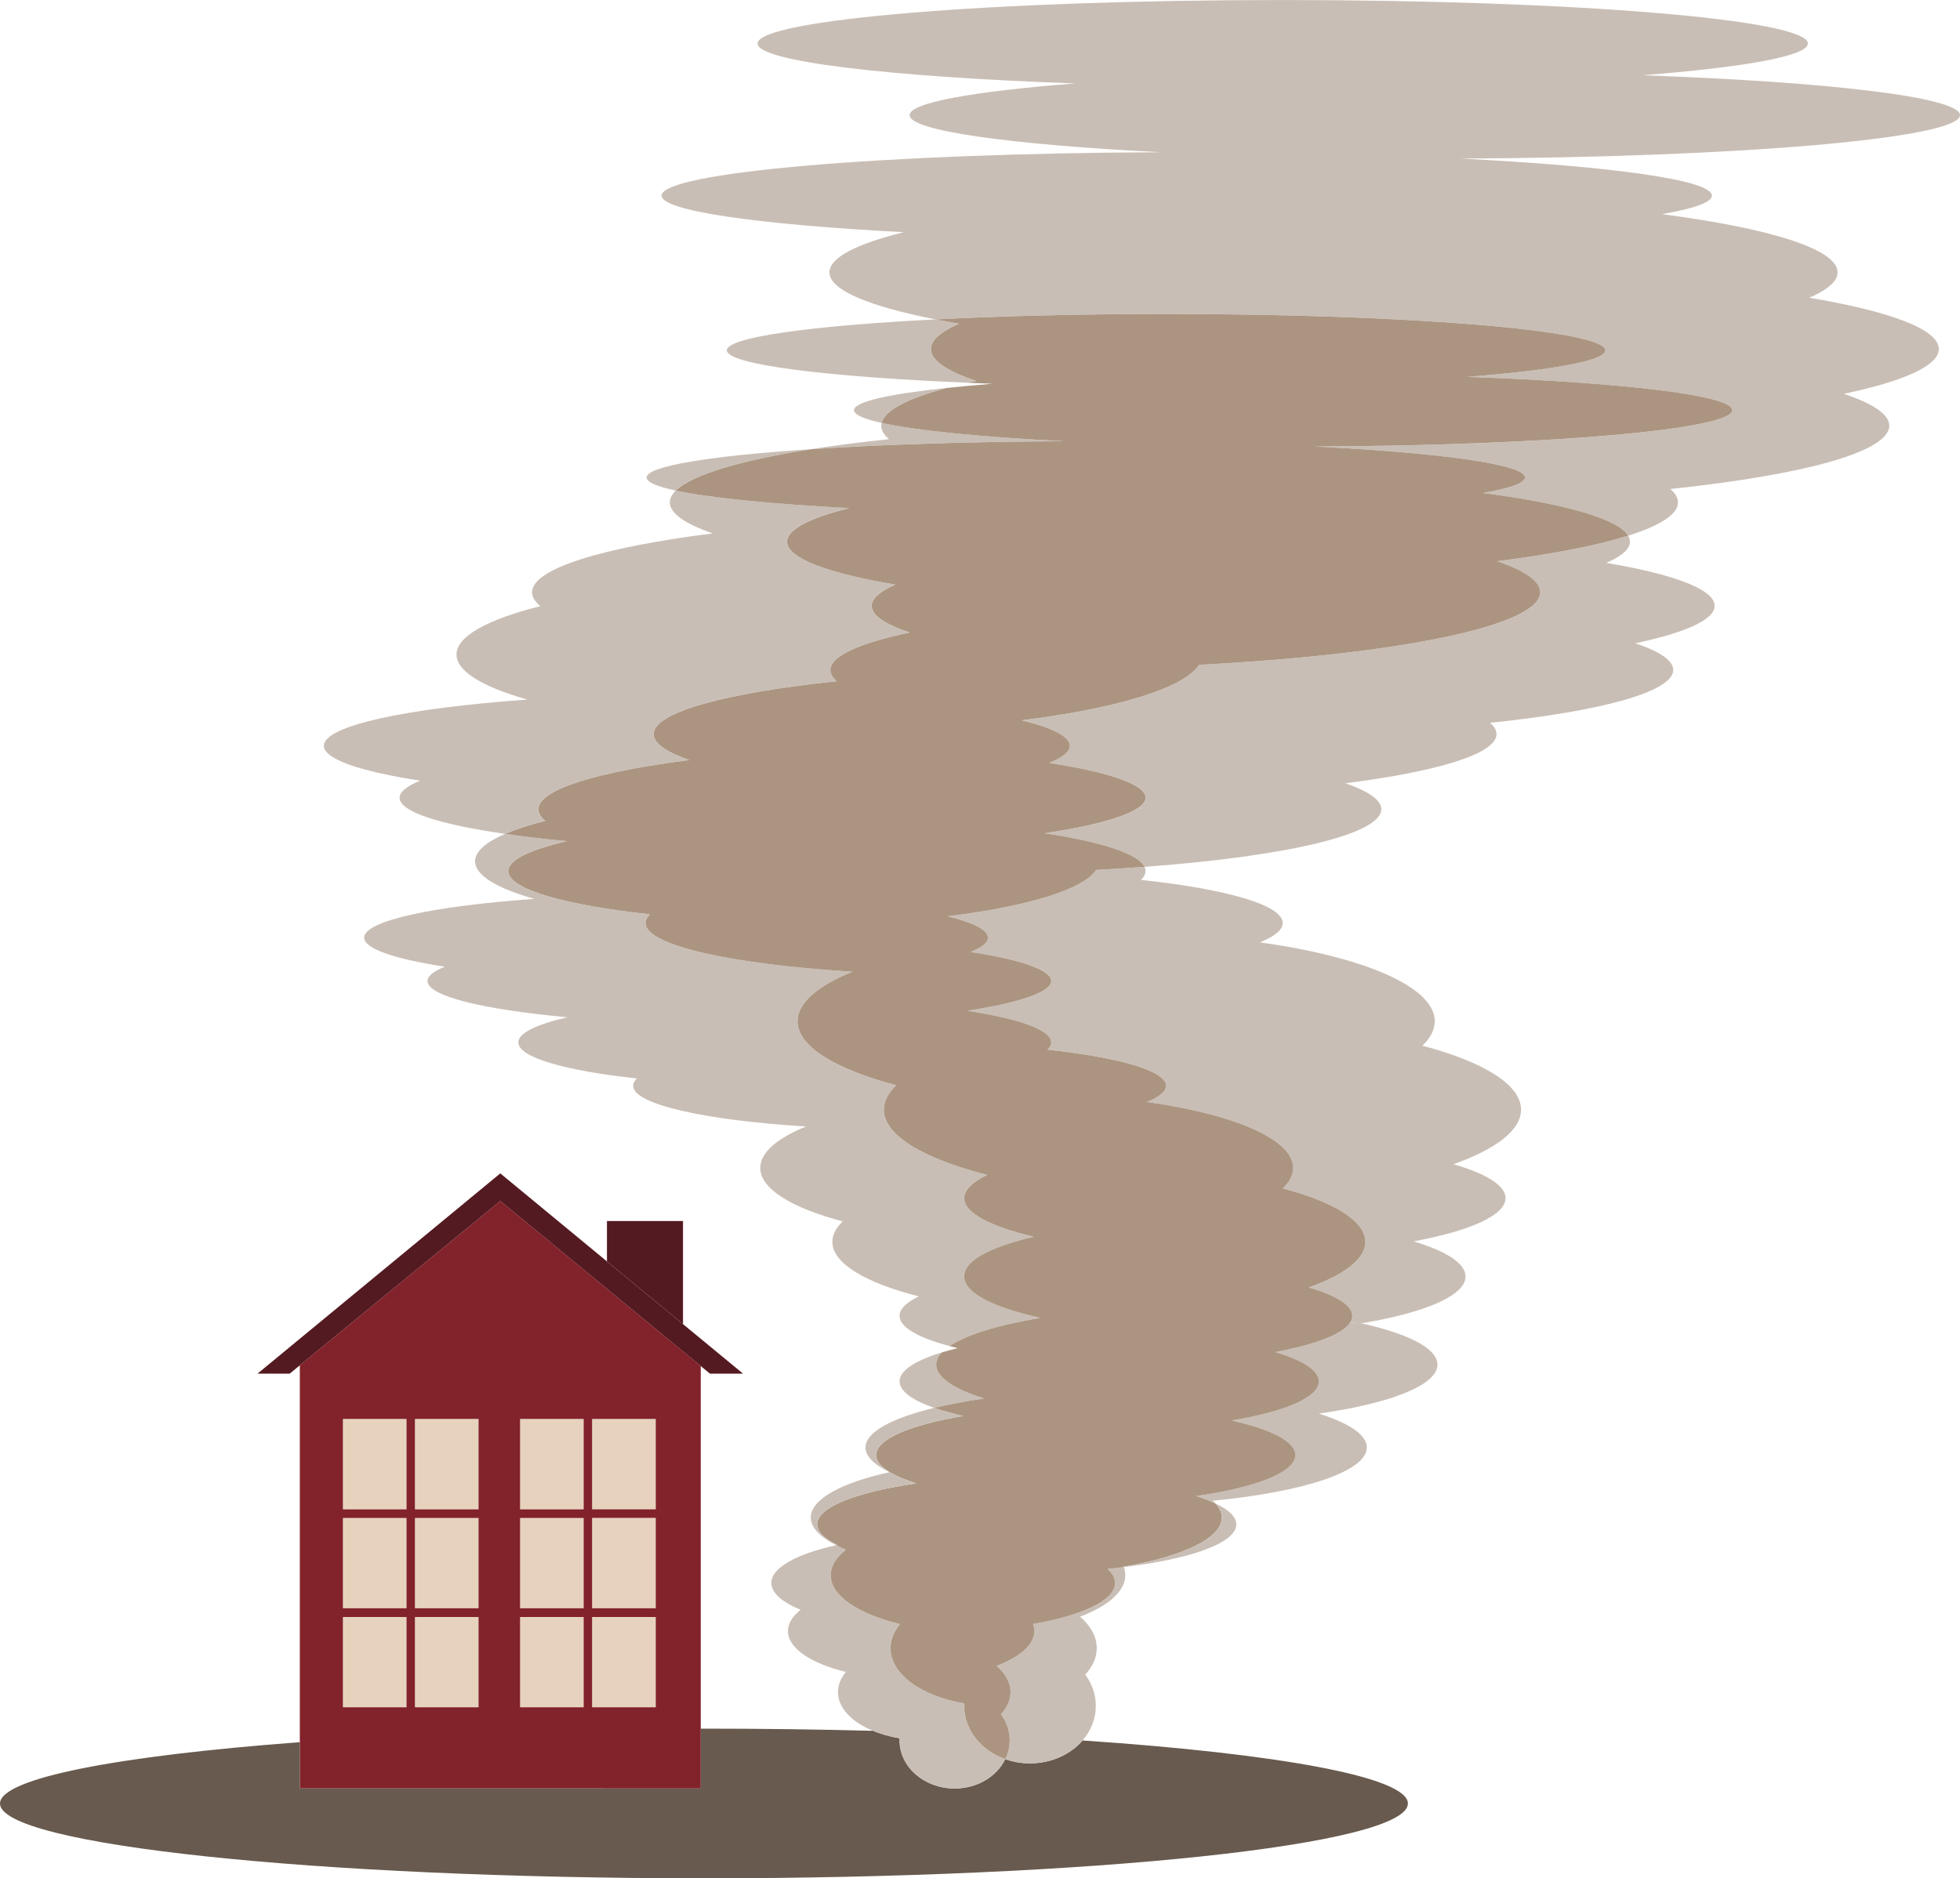 <svg id="_лой_2" xmlns="http://www.w3.org/2000/svg" width="1080" height="1035.24" viewBox="0 0 1080 1035.24"><g id="Nature06_128556214"><g id="Nature06_128556214-2"><path d="M334.44 695.23 376.35 729.8 409.43 757.09H391.19L386.13 752.93 275.67 661.97 165.21 752.52 159.64 757.09H141.9L275.67 646.72 334.44 695.23z" fill="#541a21"/><path d="M376.35 672.97V729.8L334.44 695.23V672.97H376.35z" fill="#541a21"/><path d="M326.26 891.22h35.07V941H326.26z" fill="#e7d3bd"/><path d="M286.57 891.22h35.02V941H286.57z" fill="#e7d3bd"/><path d="M286.57 836.64h35.02v49.78H286.57z" fill="#e7d3bd"/><path d="M326.26 836.64h35.07v49.78H326.26z" fill="#e7d3bd"/><path d="M326.26 782.07h35.07v49.82H326.26z" fill="#e7d3bd"/><path d="M286.57 782.07h35.02v49.82H286.57z" fill="#e7d3bd"/><path d="M188.97 782.07H224v49.82H188.97z" fill="#e7d3bd"/><path d="M228.65 782.07h35.03v49.82H228.65z" fill="#e7d3bd"/><path d="M228.65 836.64h35.03v49.78H228.65z" fill="#e7d3bd"/><path d="M188.97 836.64H224v49.78H188.97z" fill="#e7d3bd"/><path d="M188.97 891.22H224V941H188.97z" fill="#e7d3bd"/><path d="M228.65 891.22h35.03V941H228.65z" fill="#e7d3bd"/><path d="M223.99 831.89v-49.82h-35.03v49.82h35.03zm0 54.53v-49.78h-35.03v49.78h35.03zm0 54.57v-49.78h-35.03v49.78h35.03zm4.66-49.78v49.78h35.03v-49.78h-35.03zm35.03-4.8v-49.78h-35.03v49.78h35.03zm0-54.53v-49.82h-35.03v49.82h35.03zm57.92.0v-49.82h-35.02v49.82h35.02zm0 54.53v-49.78h-35.02v49.78h35.02zm0 54.57v-49.78h-35.02v49.78h35.02zm4.66-49.78v49.78h35.07v-49.78h-35.07zm35.07-4.8v-49.78h-35.07v49.78h35.07zm0-54.53v-49.82h-35.07v49.82h35.07zm24.8 120.86v32.99H165.21v-233.22l110.46-90.55 110.46 90.95v199.83z" fill="#82222b"/><path d="M596.54 959.27c107.78 7.28 179.24 20.13 179.24 34.75.0 22.76-173.67 41.22-387.89 41.22S0 1016.79.0 994.02c0-13.94 65.07-26.29 164.71-33.76h.5v25.48h220.92v-32.99h1.76c31.86.0 62.81.41 92.45 1.18l.09-.23c4.53 1.94 9.73 3.44 15.34 4.39l-.09 1.09c0 14.71 13.62 26.56 30.36 26.56 12.53.0 23.3-6.65 27.87-16.2 4.21 1.54 8.82 2.35 13.62 2.35 11.81.0 22.35-4.93 29.01-12.62z" fill="#685a4e"/><path d="M356.3 263.18c0-6.33 35.34-11.95 90.64-15.61-38.83 6.11-65.61 14.03-74.57 22.81-10.36-2.22-16.07-4.62-16.07-7.2z" fill="#c9beb5"/><path d="M485.77 233.09c19.05 4.21 54.75 7.78 100.55 10.09-52.67.23-100.86 1.81-139.37 4.39 12.99-2.04 27.38-3.89 42.85-5.52-2.76-2.4-4.21-4.89-4.21-7.42.0-.5.04-1.04.18-1.54z" fill="#c9beb5"/><path d="M521.56 213.81c-21.31 5.75-34.16 12.26-35.79 19.28-9.82-2.17-15.21-4.57-15.21-7.01.0-4.62 19.05-8.87 51-12.26z" fill="#c9beb5"/><path d="M515.81 752.11c0 6.97 9.78 13.44 26.38 18.69-10.09 1.45-19.32 3.17-27.46 5.16-12.04-4.21-19.05-9.23-19.05-14.61.0-5.97 8.64-11.49 23.21-15.93-1.99 2.13-3.08 4.39-3.08 6.7z" fill="#c9beb5"/><path d="M569.21 895.06c27.1-4.66 45.2-13.03 45.2-22.63.0-2.67-1.44-5.29-4.12-7.74 3.08-.27 6.07-.63 8.96-.99.54 1.44.81 2.98.81 4.48.0 8.96-9.59 17.11-24.93 22.86 5.79 4.98 9.19 10.95 9.19 17.33.0 5.25-2.26 10.18-6.34 14.57 3.67 4.98 5.84 10.86 5.84 17.19.0 7.19-2.71 13.8-7.28 19.14-6.66 7.69-17.2 12.62-29.01 12.62-4.8.0-9.41-.81-13.62-2.35 1.59-3.17 2.44-6.7 2.44-10.36.0-5.29-1.81-10.23-4.84-14.39 3.34-3.67 5.29-7.79 5.29-12.17.0-5.34-2.85-10.32-7.69-14.48 12.81-4.84 20.81-11.63 20.81-19.14.0-1.31-.23-2.62-.72-3.94z" fill="#c9beb5"/><path d="M553.91 969.54c-4.57 9.55-15.34 16.2-27.87 16.2-16.74.0-30.36-11.86-30.36-26.56l.09-1.09c-5.61-.95-10.81-2.44-15.34-4.39-11.36-4.84-18.69-12.49-18.69-21.09.0-3.98 1.58-7.74 4.34-11.09-19.14-4.71-31.91-13.03-31.91-22.53.0-4.21 2.49-8.19 6.97-11.72-10.18-4.26-16.11-9.37-16.11-14.84.0-8.42 13.89-15.93 35.7-20.77 1.63.86 3.39 1.67 5.29 2.44-5.34 4.25-8.37 9.01-8.37 14.07.0 11.36 15.25 21.31 38.19 26.93-3.31 4.03-5.21 8.56-5.21 13.26.0 14.43 17.19 26.56 40.68 30.45.0.45-.09.86-.09 1.31.0 13.35 9.37 24.75 22.67 29.41z" fill="#c9beb5"/><path d="M659.17 824.56c32.76-4.71 54.61-13.08 54.61-22.58.0-7.51-13.44-14.25-35.07-19.05 29.05-4.84 48.01-12.71 48.01-21.58.0-6.06-8.96-11.67-23.94-16.16 21.9-4.12 37.01-9.82 41.18-16.29l6.16.45c25.84 5.75 41.95 13.8 41.95 22.76.0 11.4-26.11 21.4-65.34 27.01 16.61 5.25 26.43 11.68 26.43 18.69.0 13.17-35.03 24.53-84.85 29.32.54.49 1.04.99 1.49 1.54-3.03-1.45-6.56-2.81-10.63-4.12z" fill="#c9beb5"/><path d="M533.14 210.96c-78.69-3.3-132.63-10.09-132.63-17.87.0-7.2 45.98-13.53 114.98-17.06 4.12.81 8.46 1.58 12.94 2.35-10.09 4.39-15.56 9.09-15.56 13.98.0 6.24 8.96 12.22 25.02 17.56-1.63.36-3.21.68-4.75 1.04z" fill="#c9beb5"/><path d="M280.06 480.11c0 9.96 30.99 18.69 78.1 23.8-1.63 1.58-2.49 3.21-2.49 4.84.0 12.26 47.38 22.72 113.94 26.79-19.05 7.78-30.18 17.2-30.18 27.33.0 13.89 20.86 26.38 54.34 35.25-4.43 4.3-6.79 8.82-6.79 13.48.0 14.21 21.95 27.02 56.93 35.93-8.1 3.94-12.67 8.28-12.67 12.81.0 8.19 14.48 15.61 38.28 21.27-23.66 5.7-38.28 13.44-38.28 21.95s16.11 17.01 41.95 22.8c-22.99 3.8-40.68 9.23-50.01 15.52-17.19-4.57-27.51-10.36-27.51-16.66.0-3.8 3.84-7.42 10.59-10.72-29.23-7.42-47.61-18.15-47.61-30.05.0-3.89 1.99-7.69 5.7-11.27-28.01-7.42-45.43-17.87-45.43-29.46.0-8.51 9.28-16.34 25.2-22.85-55.66-3.44-95.25-12.17-95.25-22.44.0-1.36.72-2.72 2.08-4.03-39.41-4.25-65.34-11.58-65.34-19.87.0-5.16 10.05-9.96 27.06-13.85-46.47-4.3-77.11-11.63-77.11-20 0-2.76 3.35-5.38 9.55-7.87-27.61-4.26-44.44-9.87-44.44-16.02.0-9.32 38.1-17.38 93.76-21.36-20.54-5.79-32.67-12.99-32.67-20.73.0-5.43 5.97-10.54 16.56-15.11 10.32 1.49 21.72 2.85 34.07 3.98-20.41 4.66-32.36 10.36-32.36 16.52z" fill="#c9beb5"/><path d="M480.29 333.9c0 5.25 7.51 10.23 20.95 14.66-27.51 5.84-43.76 12.94-43.76 20.68.0 2.13 1.22 4.16 3.53 6.2-60.91 6.38-100.91 17.06-100.91 29.14.0 5.11 7.06 9.91 19.77 14.3-50.91 6.47-83.26 16.24-83.26 27.1.0 2.22 1.31 4.34 3.8 6.43-8.64 2.17-16.11 4.57-22.08 7.19-35.98-5.16-58.15-12.17-58.15-19.91.0-3.3 4.03-6.47 11.41-9.41-33.03-5.11-53.13-11.81-53.13-19.23.0-11.09 45.57-20.73 112.13-25.48-24.57-6.97-39.05-15.52-39.05-24.8.0-10.14 17.28-19.41 46.2-26.7-2.99-2.49-4.57-5.02-4.57-7.65.0-13.03 38.73-24.71 99.6-32.44-15.21-5.2-23.67-11-23.67-17.1.0-2.22 1.13-4.39 3.26-6.52 18.64 4.03 52.4 7.38 95.48 9.68-21.68 5.38-34.21 11.72-34.21 18.46.0 9.14 22.58 17.42 59.68 23.67-8.42 3.67-13.03 7.6-13.03 11.72z" fill="#c9beb5"/><path d="M825.01 309.33c30.14-3.85 54.89-8.64 72.13-14.07.68 1.09.99 2.17.99 3.26.0 4.12-4.57 8.06-13.03 11.72 37.11 6.25 59.69 14.57 59.69 23.67.0 7.69-16.25 14.84-43.76 20.63 13.44 4.48 20.96 9.46 20.96 14.71.0 12.08-40.01 22.81-100.96 29.14 2.36 2.04 3.58 4.12 3.58 6.2.0 10.91-32.4 20.63-83.26 27.11 12.71 4.39 19.77 9.23 19.77 14.3.0 13.98-53.21 26.07-130.46 31.77-3.66-7.28-24.07-13.8-54.98-18.51 34.44-5.11 55.52-11.99 55.52-19.55s-20.09-14.12-53.12-19.19c7.38-2.99 11.4-6.15 11.4-9.46.0-5.11-9.64-9.91-26.52-14.03 52.22-6.52 89.28-17.6 97.74-30.59 109.33-5.66 187.97-21.45 187.97-40 0-6.11-8.46-11.86-23.67-17.1z" fill="#c9beb5"/><path d="M838.13 611.61c0 11.31-13.89 21.77-37.24 30.05 18.01 5.25 28.69 11.68 28.69 18.69.0 9.5-19.64 18.06-50.64 23.85 17.92 5.38 28.6 12.08 28.6 19.37.0 10.59-22.67 20-57.43 25.79l-6.16-.45c.77-1.18 1.18-2.4 1.18-3.67.0-5.84-8.92-11.27-23.99-15.66 19.51-6.92 31.14-15.61 31.14-25.11.0-11.58-17.42-22.04-45.43-29.46 3.71-3.57 5.7-7.38 5.7-11.27.0-15.88-32.76-29.68-80.55-36.38 6.79-2.76 10.5-5.75 10.5-8.91.0-8.28-25.93-15.61-65.34-19.91 1.36-1.31 2.08-2.62 2.08-3.98.0-6.92-17.83-13.12-46.38-17.47 28.78-4.3 46.38-10.05 46.38-16.38s-16.79-11.81-44.39-16.02c6.16-2.49 9.51-5.11 9.51-7.87.0-4.3-8.06-8.33-22.17-11.77 43.71-5.43 74.71-14.71 81.77-25.57 9.19-.5 18.1-1.04 26.7-1.72.36.77.54 1.58.54 2.35.0 1.68-.86 3.26-2.49 4.84 47.11 5.11 78.1 13.85 78.1 23.8.0 3.76-4.43 7.33-12.53 10.63 57.15 8.01 96.3 24.48 96.3 43.49.0 4.66-2.36 9.19-6.79 13.48 33.48 8.87 54.34 21.4 54.34 35.25z" fill="#c9beb5"/><path d="M1068.32 192.36c0 9.23-19.41 17.74-52.36 24.71 16.11 5.34 25.07 11.31 25.07 17.56.0 14.48-47.83 27.24-120.68 34.89 2.81 2.4 4.26 4.89 4.26 7.38.0 6.56-9.87 12.8-27.47 18.37-5.66-9.37-35.43-17.74-79.91-23.53 14.75-2.58 23.03-5.47 23.03-8.55.0-7.24-46.34-13.58-115.75-17.06 128.11-.54 230.01-9.32 230.01-20.04.0-8.24-60.23-15.3-146.25-18.37 46.93-3.67 76.21-8.87 76.21-14.62.0-11.04-108.33-20.05-241.96-20.05-46.56.0-90.09 1.09-127.02 2.99-36.66-7.2-58.46-16.16-58.46-25.93.0-8.1 14.98-15.7 40.95-22.13-80.28-4.25-133.45-11.68-133.45-20.18.0-12.81 121.91-23.3 275.08-23.89-82.99-4.21-138.42-11.81-138.42-20.45.0-6.88 35.07-13.08 91.18-17.47-102.9-3.67-174.94-12.13-174.94-21.99.0-13.26 129.55-23.98 289.38-23.98s289.38 10.72 289.38 23.98c0 6.88-35.03 13.08-91.13 17.47 102.9 3.67 174.94 12.13 174.94 21.99.0 12.81-121.91 23.31-275.08 23.94 82.99 4.21 138.38 11.77 138.38 20.41.0 3.67-9.87 7.15-27.51 10.23 59.23 7.74 96.75 19.23 96.75 32.08.0 4.89-5.48 9.59-15.57 13.98 44.34 7.47 71.36 17.38 71.36 28.28z" fill="#c9beb5"/><path d="M808.27 207.7c86.03 3.08 146.25 10.14 146.25 18.37.0 10.72-101.9 19.5-230.01 20.04 69.41 3.48 115.75 9.82 115.75 17.06.0 3.08-8.28 5.97-23.03 8.55 44.48 5.79 74.26 14.16 79.91 23.53-17.24 5.43-41.99 10.23-72.13 14.07 15.21 5.25 23.67 10.99 23.67 17.1.0 18.55-78.65 34.35-187.97 40-8.46 12.99-45.53 24.07-97.74 30.59 16.88 4.12 26.52 8.92 26.52 14.03.0 3.3-4.03 6.47-11.4 9.46 33.03 5.07 53.12 11.81 53.12 19.19s-21.08 14.43-55.52 19.55c30.91 4.71 51.31 11.22 54.98 18.51-8.59.68-17.51 1.22-26.7 1.72-7.06 10.86-38.06 20.14-81.77 25.57 14.12 3.44 22.17 7.47 22.17 11.77.0 2.76-3.35 5.38-9.51 7.87 27.61 4.21 44.39 9.87 44.39 16.02s-17.61 12.08-46.38 16.38c28.55 4.34 46.38 10.54 46.38 17.47.0 1.36-.72 2.67-2.08 3.98 39.41 4.3 65.34 11.63 65.34 19.91.0 3.17-3.71 6.15-10.5 8.91 47.78 6.7 80.55 20.5 80.55 36.38.0 3.89-1.99 7.69-5.7 11.27 28.01 7.42 45.43 17.87 45.43 29.46.0 9.5-11.63 18.19-31.14 25.11 15.07 4.39 23.99 9.82 23.99 15.66.0 1.27-.41 2.49-1.18 3.67-4.16 6.47-19.28 12.17-41.18 16.29 14.98 4.48 23.94 10.09 23.94 16.16.0 8.87-18.96 16.74-48.01 21.58 21.63 4.8 35.07 11.54 35.07 19.05.0 9.51-21.86 17.87-54.61 22.58 4.07 1.31 7.6 2.67 10.63 4.12 2.22 2.44 3.44 5.02 3.44 7.69.0 11.49-21.63 21.54-54.07 27.1l.09.23c-2.89.36-5.88.72-8.96.99 2.67 2.44 4.12 5.07 4.12 7.74.0 9.59-18.1 17.96-45.2 22.63.5 1.31.72 2.62.72 3.94.0 7.51-8.01 14.3-20.81 19.14 4.84 4.16 7.69 9.14 7.69 14.48.0 4.39-1.95 8.51-5.29 12.17 3.03 4.16 4.84 9.09 4.84 14.39.0 3.66-.86 7.19-2.44 10.36-13.3-4.66-22.67-16.06-22.67-29.41.0-.45.09-.86.09-1.31-23.49-3.89-40.68-16.02-40.68-30.45.0-4.71 1.9-9.23 5.21-13.26-22.94-5.61-38.19-15.56-38.19-26.93.0-5.06 3.03-9.82 8.37-14.07-1.9-.77-3.66-1.59-5.29-2.44l.59-.14c-7.1-3.44-11.08-7.29-11.08-11.36.0-9.55 21.81-17.87 54.61-22.58-6.06-1.94-10.99-4.03-14.71-6.24-4.79-2.89-7.42-6.06-7.42-9.37.0-8.87 18.96-16.74 48.06-21.54-6.02-1.36-11.45-2.85-16.06-4.48 8.14-1.99 17.38-3.71 27.46-5.16-16.61-5.25-26.38-11.72-26.38-18.69.0-2.31 1.09-4.57 3.08-6.7l.04-.04c2.71-.81 5.66-1.58 8.78-2.35-1.54-.36-3.08-.72-4.53-1.13 9.32-6.29 27.02-11.72 50.01-15.52-25.84-5.79-41.95-13.89-41.95-22.8s14.62-16.25 38.28-21.95c-23.8-5.66-38.28-13.08-38.28-21.27.0-4.53 4.57-8.87 12.67-12.81-34.98-8.91-56.93-21.72-56.93-35.93.0-4.66 2.36-9.19 6.79-13.48-33.48-8.87-54.34-21.36-54.34-35.25.0-10.14 11.13-19.55 30.18-27.33-66.56-4.07-113.94-14.53-113.94-26.79.0-1.63.86-3.26 2.49-4.84-47.11-5.11-78.1-13.85-78.1-23.8.0-6.15 11.94-11.85 32.36-16.52-12.36-1.13-23.76-2.49-34.07-3.98 5.97-2.62 13.44-5.02 22.08-7.19-2.49-2.08-3.8-4.21-3.8-6.43.0-10.86 32.35-20.63 83.26-27.1-12.71-4.39-19.77-9.19-19.77-14.3.0-12.08 40-22.76 100.91-29.14-2.31-2.04-3.53-4.07-3.53-6.2.0-7.74 16.24-14.84 43.76-20.68-13.44-4.43-20.95-9.41-20.95-14.66.0-4.12 4.61-8.05 13.03-11.72-37.11-6.24-59.68-14.53-59.68-23.67.0-6.74 12.53-13.08 34.21-18.46-43.08-2.31-76.84-5.66-95.48-9.68 8.96-8.78 35.75-16.7 74.57-22.81 38.51-2.58 86.7-4.16 139.37-4.39-45.79-2.31-81.5-5.88-100.55-10.09 1.63-7.01 14.48-13.53 35.79-19.28 7.69-.81 16.11-1.58 25.21-2.31-4.62-.18-9.14-.36-13.62-.54 1.54-.36 3.12-.68 4.75-1.04-16.06-5.34-25.02-11.31-25.02-17.56.0-4.89 5.48-9.59 15.56-13.98-4.48-.77-8.82-1.54-12.94-2.35 36.93-1.9 80.45-2.99 127.02-2.99 133.63.0 241.96 9.01 241.96 20.05.0 5.75-29.28 10.95-76.21 14.62z" fill="#ab9581"/><path d="M669.8 828.68c7.33 3.44 11.45 7.38 11.45 11.49.0 10.23-25.11 19.09-61.99 23.53l-.09-.23c32.44-5.56 54.07-15.61 54.07-27.1.0-2.67-1.22-5.25-3.44-7.69z" fill="#c9beb5"/><path d="M514.73 775.96c4.61 1.63 10.04 3.12 16.06 4.48-29.1 4.79-48.06 12.67-48.06 21.54.0 3.31 2.62 6.47 7.42 9.37v.04c-8.51-4.12-13.26-8.73-13.26-13.58.0-8.46 14.39-16.15 37.83-21.86z" fill="#c9beb5"/><path d="M490.15 811.35c3.71 2.22 8.64 4.3 14.71 6.24-32.81 4.71-54.61 13.03-54.61 22.58.0 4.07 3.98 7.92 11.08 11.36l-.59.14c-8.91-4.53-13.98-9.73-13.98-15.29.0-10.14 16.97-19.19 43.39-24.98v-.04z" fill="#c9beb5"/></g></g></svg>